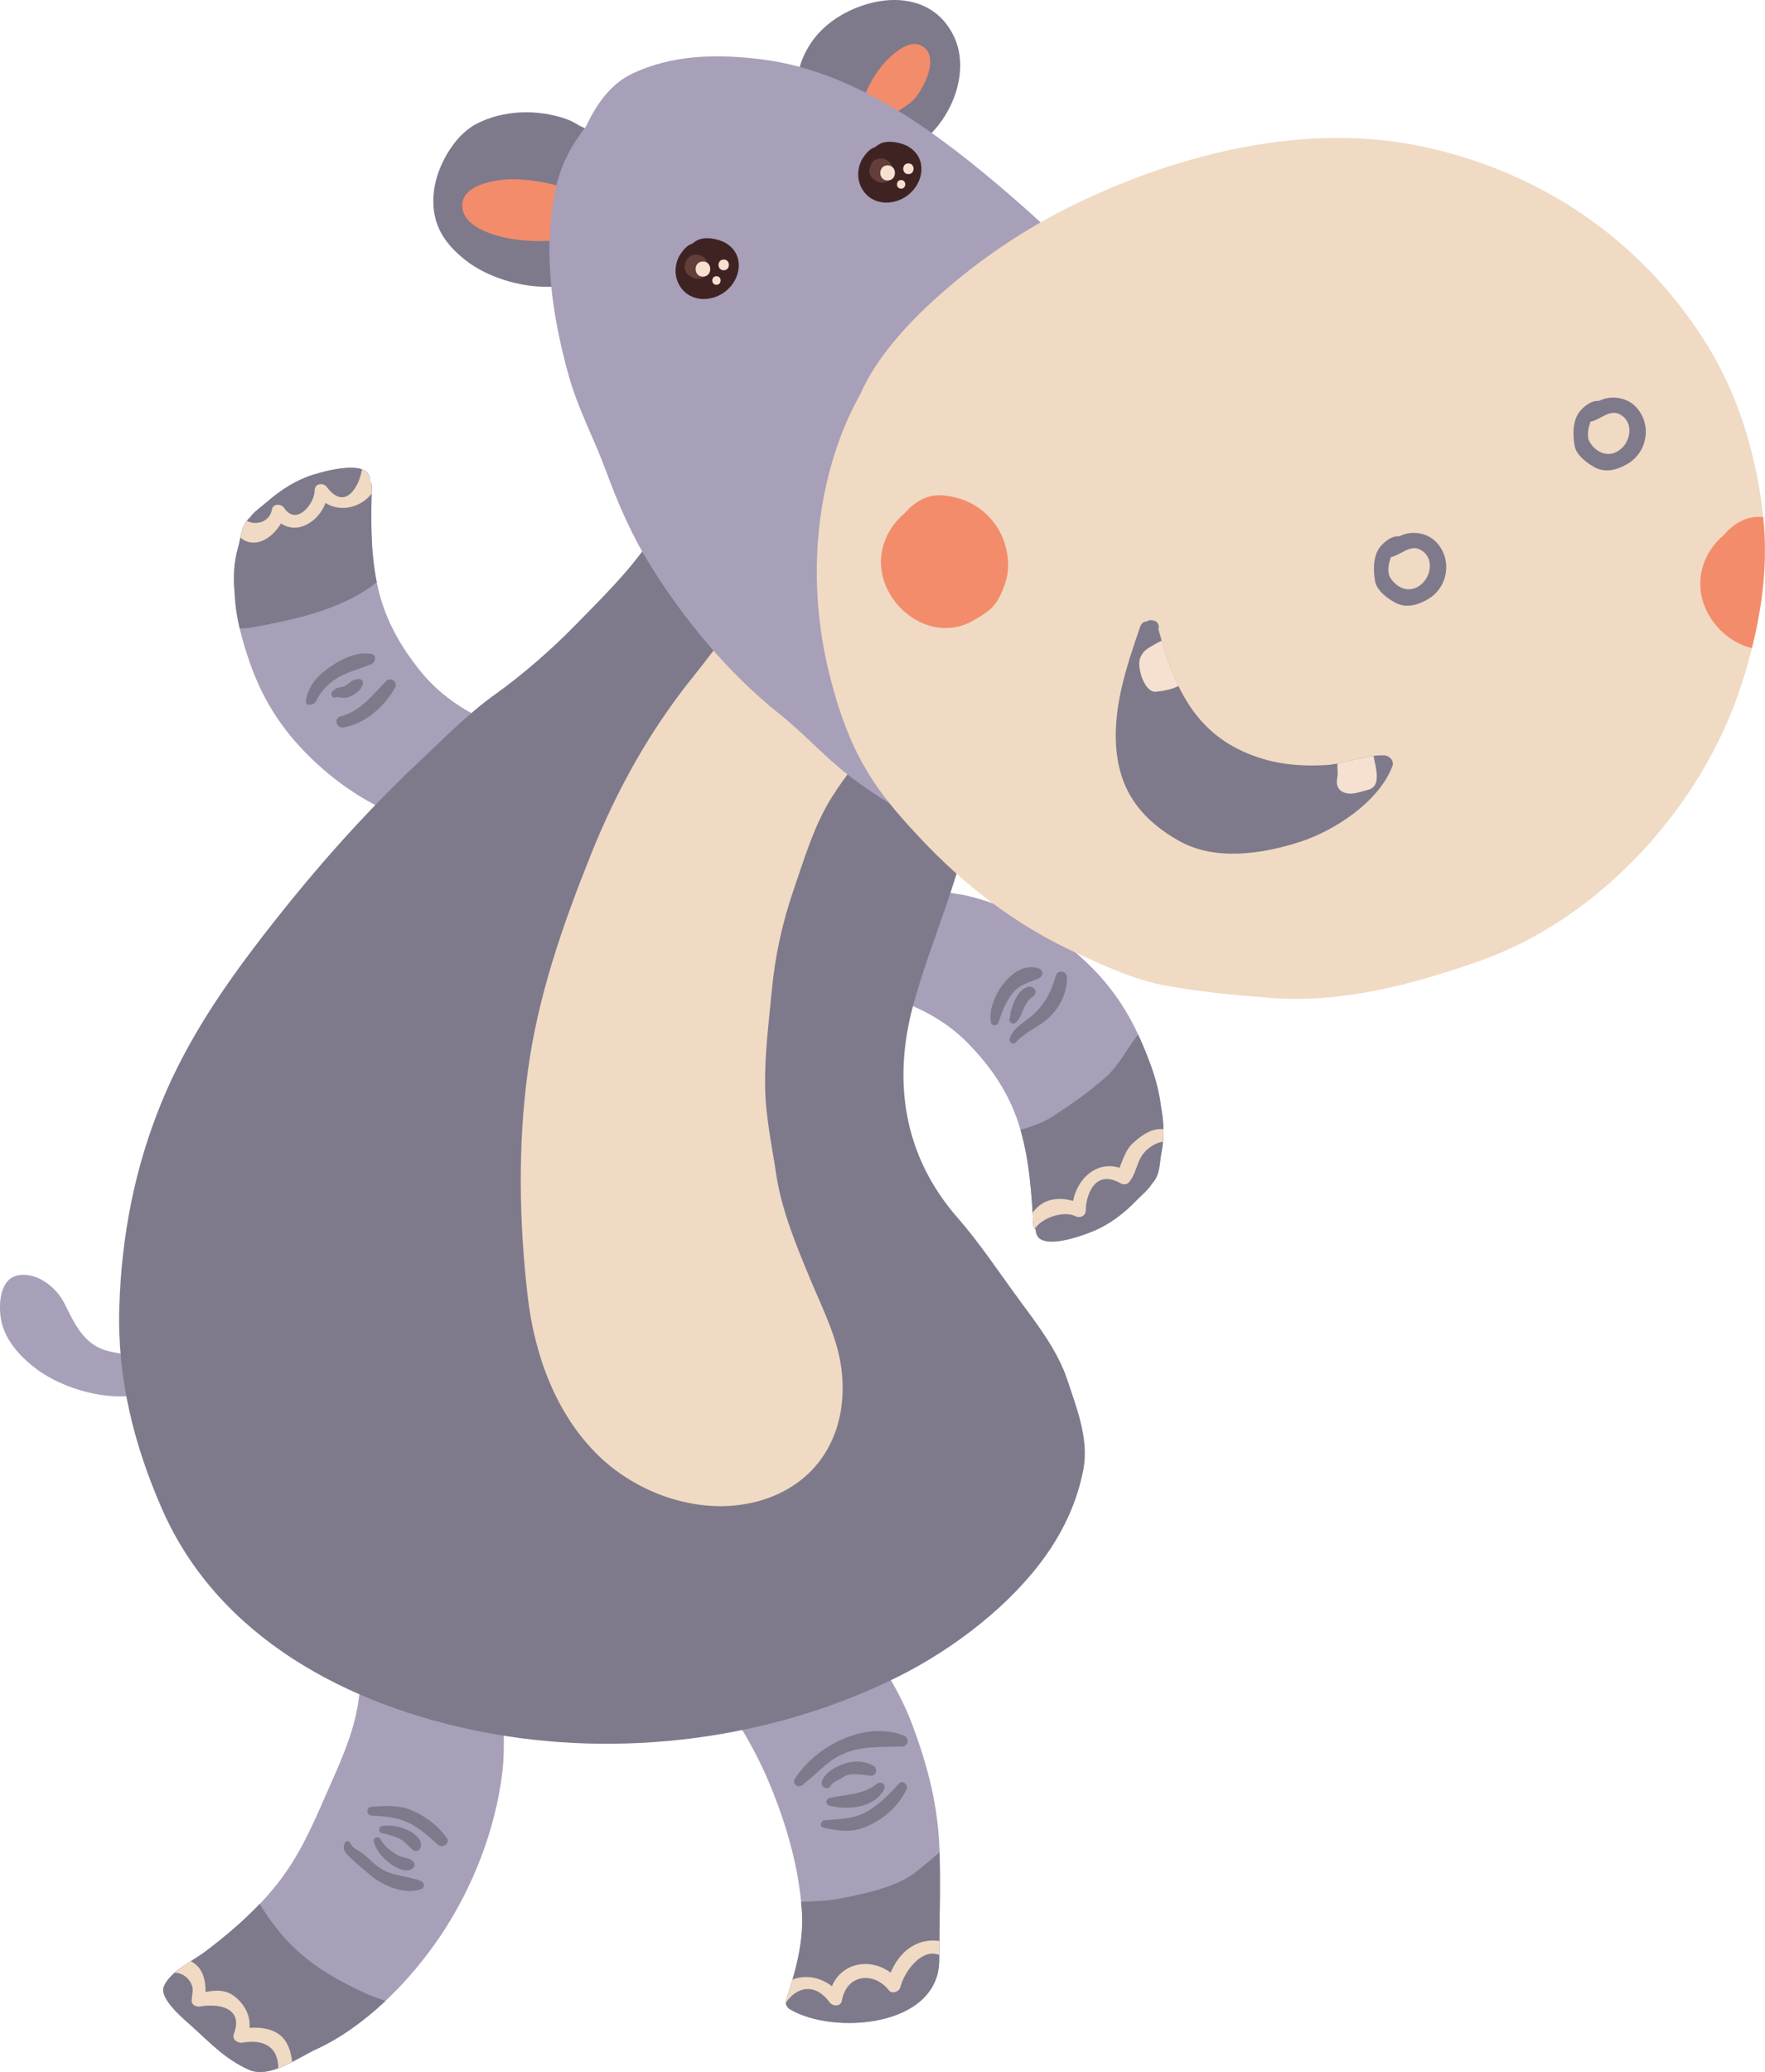 <?xml version="1.0" encoding="UTF-8" standalone="no"?>
<svg
   xmlns:dc="http://purl.org/dc/elements/1.1/"
   xmlns:cc="http://creativecommons.org/ns#"
   xmlns:rdf="http://www.w3.org/1999/02/22-rdf-syntax-ns#"
   xmlns:svg="http://www.w3.org/2000/svg"
   xmlns="http://www.w3.org/2000/svg"
   version="1.1"
   id="svg7620"
   viewBox="0 0 660.098 774.695"
   height="218.636mm"
   width="186.294mm">
  <defs
     id="defs7622" />
  <g
     transform="translate(-55.193,-133.586)"
     id="layer1">
    <g
       transform="matrix(3.639,0,0,-3.639,411.777,146.827)"
       id="g2662">
      <path
         id="path2664"
         style="fill:#7e7a8c;fill-opacity:1;fill-rule:nonzero;stroke:none"
         d="m 0,0 c -2.077,4.18 -6.854,4.379 -10.734,2.505 -4.479,-2.163 -6.202,-6.418 -5.151,-11.098 0.072,-0.323 0.381,-0.436 0.655,-0.385 1.052,-1.309 2.778,-1.87 4.376,-2.321 2.045,-0.576 4.819,-1.305 6.808,-0.148 C -0.491,-9.38 1.954,-3.933 0,0" />
    </g>
    <g
       transform="matrix(3.639,0,0,-3.639,271.904,180.58)"
       id="g2666">
      <path
         id="path2668"
         style="fill:#7e7a8c;fill-opacity:1;fill-rule:nonzero;stroke:none"
         d="m 0,0 c -0.461,0.295 -0.944,0.545 -1.399,0.702 -2.953,1.016 -6.47,0.929 -9.249,-0.547 -2.258,-1.199 -3.996,-4.342 -4.3,-6.811 -0.394,-3.183 0.864,-5.34 3.35,-7.25 4.165,-3.198 13.192,-4.416 15.652,1.662 1.084,2.68 1.953,6.747 -0.042,9.233 C 2.996,-1.745 1.57,-0.678 0,0" />
    </g>
    <g
       transform="matrix(3.639,0,0,-3.639,120.99,635.926)"
       id="g2670">
      <path
         id="path2672"
         style="fill:#a8a0b8;fill-opacity:1;fill-rule:nonzero;stroke:none"
         d="m 0,0 c -1.234,1.234 -2.601,-0.128 -3.548,-1.147 -1.279,-0.13 -3.286,0.314 -3.796,0.486 -2.247,0.757 -3.143,2.848 -4.119,4.796 -0.808,1.614 -2.675,3.095 -4.522,2.915 -2.065,-0.201 -2.236,-2.773 -2.032,-4.322 0.295,-2.24 1.981,-4.082 3.723,-5.373 3.561,-2.637 10.363,-4.151 14,-1.072 C 0.754,-2.831 1.015,-1.015 0,0" />
    </g>
    <g
       transform="matrix(3.639,0,0,-3.639,241.927,751.866)"
       id="g2674">
      <path
         id="path2676"
         style="fill:#a8a0b8;fill-opacity:1;fill-rule:nonzero;stroke:none"
         d="m 0,0 c -0.04,0.987 -0.072,2.354 -0.638,3.194 -0.993,1.478 -2.803,1.433 -4.437,1.639 -2.778,0.351 -5.807,0.474 -8.611,0.471 -0.227,0 -0.397,-0.086 -0.522,-0.209 -0.31,-0.004 -0.619,-0.204 -0.597,-0.576 0.061,-0.995 0.216,-1.963 0.443,-2.933 0.478,-2.05 0.184,-4.294 -0.099,-6.358 -0.504,-3.663 -2.132,-6.891 -3.583,-10.235 -1.314,-3.028 -2.627,-5.892 -4.67,-8.514 -2.117,-2.717 -4.786,-5.041 -7.525,-7.104 -1.331,-1.002 -3.576,-2.001 -4.238,-3.571 -0.537,-1.275 2.241,-3.51 2.956,-4.158 1.859,-1.688 3.39,-3.328 5.777,-4.395 2.137,-0.956 5.049,1.239 6.889,2.082 5.084,2.332 9.673,7.028 12.757,11.591 3.348,4.951 5.729,11.025 6.418,16.968 0.315,2.704 0.034,5.365 0.034,8.059 C 0.354,-2.68 0.057,-1.369 0,0" />
    </g>
    <g
       transform="matrix(3.639,0,0,-3.639,396.312,778.224)"
       id="g2678">
      <path
         id="path2680"
         style="fill:#a8a0b8;fill-opacity:1;fill-rule:nonzero;stroke:none"
         d="m 0,0 c -1.472,3.93 -3.966,7.366 -6.138,10.936 -0.978,1.608 -2.065,3.225 -3.324,4.628 -1.152,1.285 -2.791,2.31 -4.11,3.432 -0.771,0.654 -1.755,0.423 -2.601,0.066 -1.838,-0.776 -3.605,-1.11 -5.316,-2.198 -2.652,-1.686 -6.243,-4.073 -7.371,-7.159 -0.268,-0.731 0.762,-1.264 1.269,-0.739 0.044,0.045 0.089,0.09 0.133,0.135 2.396,-0.739 4.929,-3.063 6.416,-4.767 2.902,-3.323 5.192,-7.354 6.799,-11.453 1.499,-3.825 2.594,-7.782 2.903,-11.885 0.247,-3.269 -0.59,-6.263 -1.61,-9.335 -0.119,-0.36 0.075,-0.767 0.387,-0.954 4.428,-2.65 15.336,-1.885 15.353,5.075 0.01,3.774 0.15,7.512 0.028,11.298 C 2.671,-8.35 1.596,-4.261 0,0" />
    </g>
    <g
       transform="matrix(3.639,0,0,-3.639,269.786,405.545)"
       id="g2682">
      <path
         id="path2684"
         style="fill:#a8a0b8;fill-opacity:1;fill-rule:nonzero;stroke:none"
         d="m 0,0 c -0.049,0.033 -0.104,0.057 -0.169,0.067 -2.275,0.366 -4.537,-0.426 -6.891,0.076 -3.102,0.664 -6.489,2.966 -8.489,5.382 -2.321,2.804 -3.967,5.747 -4.692,9.328 -0.685,3.38 -0.597,6.676 -0.514,10.084 -0.012,-0.002 -0.024,-0.004 -0.037,-0.005 -0.015,0.158 -0.082,0.29 -0.17,0.404 0.125,2.235 -4.259,1.114 -5.807,0.63 -1.796,-0.561 -3.377,-1.584 -4.782,-2.814 -0.551,-0.483 -1.29,-0.968 -1.721,-1.575 -0.026,-0.024 -0.054,-0.043 -0.079,-0.068 -0.875,-0.875 -0.835,-1.947 -1.157,-3.048 -0.42,-1.439 -0.511,-3.042 -0.346,-4.63 0.055,-1.378 0.267,-2.778 0.667,-4.273 1.04,-3.879 2.394,-7.111 4.933,-10.261 4.472,-5.547 12.699,-10.905 20.089,-9.267 0.111,0.025 0.198,0.069 0.27,0.122 2.833,0.28 5.319,2.333 7.013,4.659 0.779,1.069 3.59,3.536 2.307,4.96 C 0.294,-0.083 0.146,-0.023 0,0" />
    </g>
    <g
       transform="matrix(3.639,0,0,-3.639,489.428,547.511)"
       id="g2686">
      <path
         id="path2688"
         style="fill:#a8a0b8;fill-opacity:1;fill-rule:nonzero;stroke:none"
         d="m 0,0 c -0.171,1.368 -0.499,2.745 -1.024,4.201 -1.362,3.778 -2.984,6.885 -5.779,9.81 -4.923,5.151 -13.572,9.798 -20.797,7.543 -0.109,-0.034 -0.192,-0.085 -0.259,-0.144 -2.799,-0.518 -5.104,-2.772 -6.596,-5.233 -0.687,-1.131 -3.28,-3.825 -1.882,-5.137 0.143,-0.134 0.295,-0.181 0.443,-0.192 0.051,-0.029 0.109,-0.048 0.174,-0.052 2.298,-0.173 4.486,0.806 6.872,0.504 3.149,-0.401 6.717,-2.409 8.913,-4.649 2.548,-2.598 4.437,-5.392 5.46,-8.9 0.967,-3.311 1.158,-6.602 1.361,-10.004 0.012,0.002 0.024,0.005 0.037,0.008 0.027,-0.157 0.106,-0.283 0.203,-0.389 0.063,-2.238 4.337,-0.752 5.84,-0.139 1.742,0.71 3.232,1.862 4.528,3.207 0.508,0.527 1.203,1.073 1.583,1.714 0.023,0.026 0.049,0.047 0.072,0.075 0.797,0.945 0.668,2.009 0.896,3.134 C 0.343,-3.174 0.298,-1.569 0,0" />
    </g>
    <g
       transform="matrix(3.639,0,0,-3.639,454.384,649.52)"
       id="g2690">
      <path
         id="path2692"
         style="fill:#7e7a8c;fill-opacity:1;fill-rule:nonzero;stroke:none"
         d="m 0,0 c -0.998,3.006 -3.073,5.686 -4.93,8.208 -2.089,2.836 -4.063,5.837 -6.383,8.491 -5.439,6.228 -6.672,13.834 -4.559,21.701 1.859,6.923 5.163,13.588 6.101,20.71 0.826,6.275 -4.663,12.501 -8.908,16.364 -6.398,5.822 -13.082,11.292 -21.202,14.483 -0.224,0.088 -0.453,0.029 -0.635,-0.104 -0.366,0.318 -1.074,0.159 -1.098,-0.476 -0.011,-0.291 0.156,-0.539 0.108,-0.748 -0.207,-0.898 -0.973,-1.759 -1.477,-2.504 -2.122,-3.136 -5.008,-5.932 -7.645,-8.631 -2.453,-2.512 -5.385,-5.051 -8.237,-7.095 -2.774,-1.986 -5.203,-4.477 -7.685,-6.811 -5.624,-5.29 -10.662,-10.98 -15.415,-17.056 -4.406,-5.634 -8.368,-11.303 -11.104,-17.943 -2.793,-6.779 -4.14,-13.797 -4.369,-21.114 -0.226,-7.284 1.497,-14.161 4.419,-20.8 5.808,-13.186 19.129,-20.113 32.658,-22.796 14.302,-2.837 30,-0.864 43.047,5.674 5.633,2.823 11.512,7.303 15.161,12.493 1.868,2.659 3.186,5.563 3.799,8.761 C 2.238,-6.111 0.954,-2.872 0,0" />
    </g>
    <g
       transform="matrix(3.639,0,0,-3.639,352.142,465.844)"
       id="g2694">
      <path
         id="path2696"
         style="fill:#f0dac3;fill-opacity:1;fill-rule:nonzero;stroke:none"
         d="m 0,0 c 1.122,3.256 2.056,6.468 3.894,9.412 2.776,4.45 7.741,8.943 8.438,14.341 0.303,2.346 -1.069,4.8 -2.378,6.62 -1.673,2.326 -4.613,2.93 -6.734,4.637 -0.315,0.252 -0.753,0.255 -1.032,0.039 -1.635,-0.117 -4.069,-3.225 -5.084,-4.214 -2.779,-2.706 -4.954,-5.939 -7.383,-8.949 -4.534,-5.614 -7.925,-11.725 -10.605,-18.413 -2.903,-7.245 -5.438,-14.514 -6.48,-22.285 -1.023,-7.625 -0.885,-15.392 -0.011,-23.025 0.69,-6.027 2.883,-12.166 7.329,-16.462 4.407,-4.259 11.403,-6.427 17.291,-4.347 5.891,2.08 8.406,7.505 7.614,13.425 -0.425,3.178 -2.003,6.236 -3.218,9.171 -1.429,3.451 -2.918,7.012 -3.474,10.729 -0.468,3.121 -1.11,5.998 -1.138,9.177 -0.028,3.235 0.381,6.417 0.683,9.63 C -1.947,-6.878 -1.187,-3.444 0,0" />
    </g>
    <g
       transform="matrix(3.639,0,0,-3.639,399.827,150.673)"
       id="g2698">
      <path
         id="path2700"
         style="fill:#f38c6b;fill-opacity:1;fill-rule:nonzero;stroke:none"
         d="m 0,0 c -1.453,0.798 -3.492,-1.309 -4.232,-2.27 -1.522,-1.975 -2.105,-4.087 -2.815,-6.403 -0.083,-0.27 0.199,-0.584 0.481,-0.481 0.082,0.03 0.15,0.08 0.222,0.124 0.279,-0.176 0.644,-0.208 0.886,0.084 0.562,0.677 1.616,1.196 2.324,1.731 0.862,0.651 2.015,1.171 2.665,2.062 C 0.401,-3.962 1.849,-1.016 0,0" />
    </g>
    <g
       transform="matrix(3.639,0,0,-3.639,280.894,215.351)"
       id="g2702">
      <path
         id="path2704"
         style="fill:#f38c6b;fill-opacity:1;fill-rule:nonzero;stroke:none"
         d="m 0,0 c 0.054,0.246 -0.012,0.519 -0.267,0.668 -1.346,0.789 -2.543,2.192 -4.071,2.623 -1.574,0.444 -3.126,0.715 -4.76,0.76 -1.62,0.045 -5.418,-0.44 -5.418,-2.686 0,-2.156 3.077,-3.058 4.691,-3.373 3.205,-0.625 6.813,-0.145 9.964,0.555 C 0.924,-1.278 0.78,0.029 0,0" />
    </g>
    <g
       transform="matrix(3.639,0,0,-3.639,570.196,375.905)"
       id="g2706">
      <path
         id="path2708"
         style="fill:#a8a0b8;fill-opacity:1;fill-rule:nonzero;stroke:none"
         d="m 0,0 c -0.619,10.034 -7.807,18.478 -14.74,25.122 -3.719,3.563 -7.715,6.839 -11.364,10.478 -3.745,3.734 -7.621,7.493 -11.625,10.946 -7.21,6.216 -15.713,12.672 -25.375,13.924 -4.533,0.588 -9.26,0.557 -13.482,-1.468 -2.167,-1.039 -3.642,-3.106 -4.707,-5.393 -1.498,-1.94 -2.59,-3.918 -3.132,-6.463 -1.35,-6.34 -0.372,-12.953 1.343,-19.133 0.957,-3.448 2.626,-6.5 3.851,-9.839 1.223,-3.339 2.644,-6.599 4.522,-9.626 3.52,-5.672 8.063,-11.156 13.301,-15.319 2.499,-1.987 4.637,-4.412 7.188,-6.368 3.132,-2.399 6.597,-4.338 10.088,-6.157 6.063,-3.161 13.254,-4.482 20.028,-4.849 6.924,-0.374 12.687,2.384 17.812,6.775 C -1.319,-13.109 0.388,-6.286 0,0" />
    </g>
    <g
       transform="matrix(3.639,0,0,-3.639,714.458,325.179)"
       id="g2710">
      <path
         id="path2712"
         style="fill:#f0dac3;fill-opacity:1;fill-rule:nonzero;stroke:none"
         d="m 0,0 c -0.737,6.138 -2.555,12.176 -5.857,17.439 -6.596,10.511 -16.82,17.469 -28.863,20.103 -11.972,2.619 -24.94,-0.565 -35.742,-5.767 -5.406,-2.605 -10.305,-5.937 -14.753,-9.978 -2.7,-2.454 -5.94,-5.97 -7.529,-9.632 -1.61,-2.902 -2.697,-5.844 -3.454,-9.093 -1.491,-6.401 -1.325,-13.409 0.293,-19.782 0.756,-2.977 1.652,-5.789 3.08,-8.505 1.657,-3.153 3.65,-5.495 6.078,-8.089 4.747,-5.071 9.987,-9.113 16.304,-12.006 3.042,-1.393 5.892,-2.726 9.189,-3.325 3.608,-0.656 7.056,-0.964 10.705,-1.243 7.361,-0.561 14.55,1.376 21.423,3.788 12.473,4.376 22.942,15.962 26.942,28.418 C -0.337,-11.924 0.723,-6.018 0,0" />
    </g>
    <g
       transform="matrix(3.639,0,0,-3.639,662.107,300.763)"
       id="g2714">
      <path
         id="path2716"
         style="fill:#7e7a8c;fill-opacity:1;fill-rule:nonzero;stroke:none"
         d="m 0,0 c -1.111,-1.169 -2.569,-0.784 -3.377,0.474 -0.365,0.568 -0.185,1.512 0.077,2.169 0.039,0 0.076,-0.012 0.114,-10e-4 0.976,0.265 1.9,1.301 2.945,0.695 C 1.026,2.603 0.868,0.913 0,0 M 1.429,4.048 C 0.469,5.142 -1.223,5.382 -2.449,4.745 -3.145,4.815 -3.798,4.344 -4.3,3.809 -5.184,2.865 -5.157,1.27 -4.944,0.102 c 0.173,-0.947 1.312,-1.784 2.092,-2.193 1.112,-0.583 2.298,-0.234 3.321,0.362 2.059,1.199 2.54,3.979 0.96,5.777" />
    </g>
    <g
       transform="matrix(3.639,0,0,-3.639,587.473,351.363)"
       id="g2718">
      <path
         id="path2720"
         style="fill:#7e7a8c;fill-opacity:1;fill-rule:nonzero;stroke:none"
         d="m 0,0 c -1.111,-1.169 -2.569,-0.784 -3.377,0.474 -0.365,0.568 -0.185,1.512 0.077,2.169 0.039,0 0.076,-0.012 0.114,-10e-4 0.976,0.265 1.9,1.301 2.945,0.695 C 1.026,2.603 0.868,0.913 0,0 M 1.429,4.048 C 0.469,5.142 -1.223,5.382 -2.449,4.745 -3.145,4.815 -3.798,4.344 -4.3,3.809 -5.184,2.865 -5.157,1.27 -4.944,0.102 c 0.173,-0.947 1.312,-1.784 2.092,-2.193 1.112,-0.583 2.298,-0.234 3.321,0.362 2.059,1.199 2.54,3.979 0.96,5.777" />
    </g>
    <g
       transform="matrix(3.639,0,0,-3.639,572.897,416.005)"
       id="g2722">
      <path
         id="path2724"
         style="fill:#7e7a8c;fill-opacity:1;fill-rule:nonzero;stroke:none"
         d="m 0,0 c -1.959,0.086 -4.054,-0.893 -6.049,-1 -3.045,-0.164 -5.761,0.156 -8.546,1.439 -5.318,2.45 -7.192,7.314 -8.619,12.542 0.135,0.364 -0.064,0.83 -0.599,0.893 -0.058,0.006 -0.116,0.013 -0.174,0.02 -0.141,0.016 -0.268,-0.042 -0.38,-0.125 -0.296,-0.013 -0.587,-0.172 -0.71,-0.529 -1.421,-4.125 -2.921,-8.551 -2.423,-12.958 0.481,-4.256 2.754,-6.997 6.373,-9.05 3.74,-2.121 8.572,-1.373 12.458,-0.123 3.572,1.149 8.135,4.138 9.508,7.789 C 1.048,-0.547 0.521,-0.023 0,0" />
    </g>
    <g
       transform="matrix(3.639,0,0,-3.639,196.097,351.295)"
       id="g2726">
      <path
         id="path2728"
         style="fill:#7e7a8c;fill-opacity:1;fill-rule:nonzero;stroke:none"
         d="m 0,0 c -0.672,3.361 -0.587,6.639 -0.504,10.028 -0.012,-0.002 -0.024,-0.004 -0.037,-0.005 -0.015,0.159 -0.082,0.29 -0.17,0.404 0.125,2.236 -4.259,1.115 -5.807,0.631 C -8.314,10.497 -9.896,9.474 -11.3,8.243 -11.851,7.761 -12.59,7.275 -13.021,6.668 -13.047,6.644 -13.075,6.625 -13.1,6.6 c -0.875,-0.875 -0.835,-1.946 -1.157,-3.048 -0.42,-1.439 -0.511,-3.041 -0.346,-4.63 0.048,-1.19 0.221,-2.401 0.523,-3.672 0.471,0.011 0.971,0.052 1.533,0.158 3.91,0.734 8.126,1.624 11.515,3.844 C -0.664,-0.506 -0.327,-0.255 0,0" />
    </g>
    <g
       transform="matrix(3.639,0,0,-3.639,489.428,547.511)"
       id="g2730">
      <path
         id="path2732"
         style="fill:#7e7a8c;fill-opacity:1;fill-rule:nonzero;stroke:none"
         d="m 0,0 c -0.171,1.368 -0.499,2.745 -1.024,4.201 -0.413,1.144 -0.855,2.22 -1.34,3.255 -1.139,-1.443 -1.92,-3.139 -3.365,-4.417 -1.658,-1.467 -3.556,-2.796 -5.415,-4.002 -1,-0.649 -2.167,-1.037 -3.309,-1.368 0.946,-3.283 1.137,-6.548 1.339,-9.922 0.012,0.002 0.024,0.005 0.037,0.008 0.027,-0.157 0.106,-0.283 0.203,-0.389 0.063,-2.238 4.337,-0.752 5.84,-0.139 1.742,0.71 3.232,1.862 4.528,3.207 0.508,0.527 1.203,1.073 1.583,1.714 0.023,0.026 0.049,0.047 0.072,0.075 0.797,0.945 0.668,2.009 0.896,3.134 C 0.343,-3.174 0.298,-1.569 0,0" />
    </g>
    <g
       transform="matrix(3.639,0,0,-3.639,406.582,826.102)"
       id="g2734">
      <path
         id="path2736"
         style="fill:#7e7a8c;fill-opacity:1;fill-rule:nonzero;stroke:none"
         d="m 0,0 c -0.854,-0.714 -1.675,-1.462 -2.588,-2.146 -1.963,-1.471 -5.35,-2.184 -7.721,-2.626 -1.285,-0.24 -2.606,-0.296 -3.929,-0.302 0.025,-0.257 0.056,-0.513 0.076,-0.772 0.247,-3.27 -0.59,-6.263 -1.61,-9.336 -0.12,-0.36 0.075,-0.767 0.387,-0.953 4.428,-2.65 15.336,-1.885 15.353,5.074 C -0.022,-7.366 0.108,-3.705 0,0" />
    </g>
    <g
       transform="matrix(3.639,0,0,-3.639,199.363,881.695)"
       id="g2738">
      <path
         id="path2740"
         style="fill:#7e7a8c;fill-opacity:1;fill-rule:nonzero;stroke:none"
         d="m 0,0 c -0.698,0.238 -1.348,0.457 -1.8,0.663 -2.543,1.162 -4.97,2.467 -7.078,4.328 -1.605,1.417 -2.921,3.128 -4.054,4.972 -1.716,-1.801 -3.641,-3.426 -5.61,-4.909 -1.331,-1.002 -3.576,-2.001 -4.237,-3.571 -0.537,-1.275 2.24,-3.509 2.955,-4.158 1.859,-1.688 3.39,-3.327 5.777,-4.395 2.137,-0.955 5.049,1.239 6.889,2.083 C -4.604,-3.816 -2.176,-2.048 0,0" />
    </g>
    <g
       transform="matrix(3.639,0,0,-3.639,326.511,242.544)"
       id="g2742">
      <path
         id="path2744"
         style="fill:#3f2322;fill-opacity:1;fill-rule:nonzero;stroke:none"
         d="M 0,0 C 1.608,1.254 1.994,3.711 0.123,4.913 -0.642,5.404 -2.083,5.689 -2.918,5.246 -3.074,5.163 -3.246,5.042 -3.418,4.905 -3.928,4.763 -4.366,4.237 -4.647,3.799 -5.193,2.954 -5.289,1.789 -4.862,0.877 -3.948,-1.073 -1.57,-1.224 0,0" />
    </g>
    <g
       transform="matrix(3.639,0,0,-3.639,395.267,188.614)"
       id="g2746">
      <path
         id="path2748"
         style="fill:#3f2322;fill-opacity:1;fill-rule:nonzero;stroke:none"
         d="m 0,0 c -0.765,0.491 -2.206,0.776 -3.041,0.333 -0.156,-0.083 -0.328,-0.204 -0.5,-0.341 -0.51,-0.142 -0.948,-0.668 -1.23,-1.106 -0.545,-0.845 -0.641,-2.011 -0.214,-2.922 0.914,-1.95 3.292,-2.101 4.862,-0.877 C 1.485,-3.659 1.871,-1.202 0,0" />
    </g>
    <g
       transform="matrix(3.639,0,0,-3.639,389.234,196.782)"
       id="g2750">
      <path
         id="path2752"
         style="fill:#643e39;fill-opacity:1;fill-rule:nonzero;stroke:none"
         d="M 0,0 C -0.012,0.042 -0.039,0.076 -0.059,0.114 -0.149,0.468 -0.363,0.794 -0.743,0.967 -1.097,1.128 -1.475,1.125 -1.78,0.972 -1.796,0.965 -1.812,0.963 -1.826,0.956 -1.866,0.937 -1.895,0.902 -1.931,0.877 -1.972,0.846 -2.017,0.825 -2.053,0.786 -2.294,0.547 -2.413,0.184 -2.449,-0.149 c -0.055,-0.507 0.381,-0.943 0.84,-1.139 0.021,-0.01 0.042,-0.017 0.064,-0.025 0.098,-0.037 0.195,-0.067 0.288,-0.079 0.003,0 0.005,10e-4 0.008,0 0.14,-0.016 0.277,-0.007 0.411,0.023 0.067,0.015 0.125,0.041 0.185,0.066 0.07,0.029 0.135,0.062 0.198,0.102 0.024,0.017 0.049,0.033 0.071,0.053 C -0.062,-0.902 0.133,-0.5 0,0" />
    </g>
    <g
       transform="matrix(3.639,0,0,-3.639,387.155,195.41)"
       id="g2754">
      <path
         id="path2756"
         style="fill:#f6e1d0;fill-opacity:1;fill-rule:nonzero;stroke:none"
         d="M 0,0 C -1.003,0 -1.003,-1.555 0,-1.555 1.002,-1.555 1.002,0 0,0" />
    </g>
    <g
       transform="matrix(3.639,0,0,-3.639,394.926,194.678)"
       id="g2758">
      <path
         id="path2760"
         style="fill:#f6e1d0;fill-opacity:1;fill-rule:nonzero;stroke:none"
         d="M 0,0 C -0.711,0 -0.711,-1.102 0,-1.102 0.71,-1.102 0.71,0 0,0" />
    </g>
    <g
       transform="matrix(3.639,0,0,-3.639,392.204,200.907)"
       id="g2762">
      <path
         id="path2764"
         style="fill:#f6e1d0;fill-opacity:1;fill-rule:nonzero;stroke:none"
         d="M 0,0 C -0.569,0 -0.569,-0.883 0,-0.883 0.569,-0.883 0.569,0 0,0" />
    </g>
    <g
       transform="matrix(3.639,0,0,-3.639,320.164,232.729)"
       id="g2766">
      <path
         id="path2768"
         style="fill:#643e39;fill-opacity:1;fill-rule:nonzero;stroke:none"
         d="M 0,0 C -0.011,0.042 -0.039,0.076 -0.059,0.114 -0.148,0.468 -0.363,0.794 -0.742,0.967 -1.097,1.128 -1.475,1.125 -1.78,0.972 -1.795,0.965 -1.811,0.963 -1.825,0.956 -1.866,0.937 -1.895,0.902 -1.931,0.877 -1.971,0.846 -2.017,0.825 -2.052,0.786 -2.293,0.547 -2.412,0.184 -2.448,-0.149 c -0.055,-0.507 0.381,-0.943 0.839,-1.139 0.021,-0.01 0.043,-0.017 0.064,-0.025 0.098,-0.037 0.195,-0.067 0.289,-0.079 0.003,0 0.005,10e-4 0.008,0 0.139,-0.016 0.277,-0.007 0.41,0.023 0.067,0.015 0.125,0.041 0.185,0.066 0.07,0.029 0.135,0.062 0.199,0.102 0.023,0.017 0.048,0.033 0.07,0.053 C -0.062,-0.902 0.133,-0.5 0,0" />
    </g>
    <g
       transform="matrix(3.639,0,0,-3.639,318.085,231.358)"
       id="g2770">
      <path
         id="path2772"
         style="fill:#f6e1d0;fill-opacity:1;fill-rule:nonzero;stroke:none"
         d="M 0,0 C -1.002,0 -1.002,-1.555 0,-1.555 1.003,-1.555 1.003,0 0,0" />
    </g>
    <g
       transform="matrix(3.639,0,0,-3.639,325.857,230.625)"
       id="g2774">
      <path
         id="path2776"
         style="fill:#f6e1d0;fill-opacity:1;fill-rule:nonzero;stroke:none"
         d="M 0,0 C -0.71,0 -0.71,-1.102 0,-1.102 0.711,-1.102 0.711,0 0,0" />
    </g>
    <g
       transform="matrix(3.639,0,0,-3.639,323.139,236.855)"
       id="g2778">
      <path
         id="path2780"
         style="fill:#f6e1d0;fill-opacity:1;fill-rule:nonzero;stroke:none"
         d="M 0,0 C -0.569,0 -0.569,-0.883 0,-0.883 0.569,-0.883 0.569,0 0,0" />
    </g>
    <g
       transform="matrix(3.639,0,0,-3.639,427.779,330.184)"
       id="g2782">
      <path
         id="path2784"
         style="fill:#f38c6b;fill-opacity:1;fill-rule:nonzero;stroke:none"
         d="m 0,0 c -1.297,1.902 -3.239,2.928 -5.503,3.129 -1.582,0.14 -2.935,-0.688 -3.917,-1.85 -1.55,-1.285 -2.549,-3.266 -2.417,-5.382 0.264,-4.262 5.035,-7.879 9.149,-5.8 0.389,0.197 1.505,0.803 2.125,1.38 0.726,0.677 1.126,1.623 1.454,2.534 C 1.584,-4.057 1.131,-1.658 0,0" />
    </g>
    <g
       transform="matrix(3.639,0,0,-3.639,699.917,333.615)"
       id="g2786">
      <path
         id="path2788"
         style="fill:#f38c6b;fill-opacity:1;fill-rule:nonzero;stroke:none"
         d="m 0,0 c -1.55,-1.285 -2.549,-3.266 -2.417,-5.382 0.182,-2.943 2.513,-5.576 5.292,-6.241 1.108,4.407 1.637,8.899 1.162,13.456 C 3.996,1.837 3.958,1.846 3.917,1.85 2.335,1.99 0.982,1.162 0,0" />
    </g>
    <g
       transform="matrix(3.639,0,0,-3.639,194.129,314.824)"
       id="g2790">
      <path
         id="path2792"
         style="fill:#f0dac3;fill-opacity:1;fill-rule:nonzero;stroke:none"
         d="m 0,0 c -0.015,0.159 -0.082,0.291 -0.17,0.404 0.035,0.628 -0.293,0.985 -0.807,1.172 -0.301,-1.844 -1.762,-4.278 -3.606,-1.821 -0.382,0.508 -1.259,0.386 -1.26,-0.341 -0.002,-1.372 -1.874,-3.695 -3.136,-1.796 -0.295,0.445 -1.148,0.469 -1.254,-0.164 -0.217,-1.288 -1.633,-1.671 -2.573,-1.165 -0.396,-0.525 -0.543,-1.107 -0.67,-1.718 0.08,-0.063 0.159,-0.129 0.234,-0.178 1.452,-0.962 3.161,0.257 3.937,1.638 1.684,-1.169 3.87,0.15 4.576,2.099 1.627,-1.024 3.682,-0.413 4.745,0.953 0.006,0.307 0.013,0.613 0.021,0.922 C 0.025,0.003 0.013,0.001 0,0" />
    </g>
    <g
       transform="matrix(3.639,0,0,-3.639,457.447,588.323)"
       id="g2794">
      <path
         id="path2796"
         style="fill:#f0dac3;fill-opacity:1;fill-rule:nonzero;stroke:none"
         d="M 0,0 C 0.467,-0.235 1.053,0.049 1.054,0.605 1.058,2.135 1.971,4.91 4.629,3.382 4.887,3.235 5.296,3.247 5.496,3.495 6.524,4.764 6.146,6.12 7.845,7.217 8.279,7.498 8.658,7.624 8.987,7.645 9.026,8.072 9.039,8.506 9.029,8.944 8.911,8.947 8.804,8.966 8.679,8.96 7.56,8.907 6.656,8.202 5.868,7.486 5.446,7.103 5.114,6.481 4.908,5.953 4.861,5.832 4.662,5.365 4.517,4.977 2.167,5.718 0.19,3.879 -0.251,1.576 -1.471,1.927 -2.846,1.877 -3.839,0.995 -4.015,0.839 -4.214,0.623 -4.412,0.381 c 0.029,-0.471 0.058,-0.943 0.087,-1.419 0.013,0.003 0.024,0.006 0.037,0.009 0.017,-0.097 0.057,-0.179 0.105,-0.254 C -3.428,-0.12 -1.203,0.604 0,0" />
    </g>
    <g
       transform="matrix(3.639,0,0,-3.639,162.701,898.013)"
       id="g2798">
      <path
         id="path2800"
         style="fill:#f0dac3;fill-opacity:1;fill-rule:nonzero;stroke:none"
         d="M 0,0 C -0.743,1.527 -2.388,1.807 -3.899,1.716 -3.8,2.958 -4.364,4.09 -5.415,4.929 -6.349,5.674 -7.382,5.59 -8.422,5.402 c 0.029,1.342 -0.333,2.556 -1.513,3.161 -0.572,-0.365 -1.149,-0.752 -1.648,-1.184 1.086,0.013 2.014,-1.113 1.822,-2.051 -0.022,-0.254 -0.052,-0.507 -0.086,-0.76 -0.06,-0.479 0.479,-0.728 0.866,-0.659 1.839,0.326 4.52,-0.083 3.467,-2.821 -0.219,-0.569 0.408,-0.975 0.892,-0.892 1.834,0.312 3.484,-0.168 3.662,-2.256 0.012,-0.134 0.008,-0.253 0.007,-0.375 0.482,0.18 0.964,0.404 1.432,0.643 C 0.434,-1.191 0.286,-0.588 0,0" />
    </g>
    <g
       transform="matrix(3.639,0,0,-3.639,365.436,882.203)"
       id="g2802">
      <path
         id="path2804"
         style="fill:#f0dac3;fill-opacity:1;fill-rule:nonzero;stroke:none"
         d="M 0,0 C 0.314,-0.43 1.149,-0.489 1.268,0.166 1.761,2.908 4.537,3.186 6.09,1.239 6.43,0.812 7.16,1.073 7.281,1.554 7.7,3.22 9.53,5.614 11.28,4.854 11.282,5.332 11.287,5.81 11.292,6.287 11.26,6.292 11.229,6.302 11.195,6.306 8.825,6.6 7.121,5.054 6.276,3.039 4.247,4.575 1.286,4.129 0.247,1.647 -1.025,2.637 -2.553,2.82 -3.808,2.333 -4.011,1.635 -4.232,0.937 -4.465,0.236 -4.497,0.141 -4.504,0.042 -4.495,-0.055 -3.425,1.55 -1.514,2.072 0,0" />
    </g>
    <g
       transform="matrix(3.639,0,0,-3.639,570.04,422.596)"
       id="g2806">
      <path
         id="path2808"
         style="fill:#f6e1d0;fill-opacity:1;fill-rule:nonzero;stroke:none"
         d="M 0,0 C -0.037,0.449 -0.135,0.894 -0.236,1.332 -0.27,1.471 -0.282,1.614 -0.298,1.756 -1.526,1.61 -2.789,1.209 -4.033,0.975 c 0.018,-0.303 0.002,-0.612 0.027,-0.914 0.034,-0.406 -0.136,-0.809 -0.065,-1.202 0.124,-0.7 0.757,-0.996 1.414,-0.978 0.601,0.017 1.21,0.241 1.785,0.393 C -0.021,-1.5 0.062,-0.757 0,0" />
    </g>
    <g
       transform="matrix(3.639,0,0,-3.639,489.663,373.134)"
       id="g2810">
      <path
         id="path2812"
         style="fill:#f6e1d0;fill-opacity:1;fill-rule:nonzero;stroke:none"
         d="m 0,0 c -0.272,-0.132 -0.538,-0.275 -0.789,-0.415 -0.683,-0.379 -1.218,-0.695 -1.461,-1.47 -0.277,-0.884 0.464,-3.494 1.685,-3.36 0.704,0.078 1.59,0.227 2.294,0.59 C 1.023,-3.197 0.478,-1.625 0,0" />
    </g>
    <g
       transform="matrix(3.639,0,0,-3.639,212.603,836.864)"
       id="g2814">
      <path
         id="path2816"
         style="fill:#7e7a8c;fill-opacity:1;fill-rule:nonzero;stroke:none"
         d="M 0,0 C -1.429,0.563 -2.86,0.455 -4.217,1.346 -4.799,1.728 -5.305,2.269 -5.831,2.723 -6.229,3.066 -7.042,3.334 -7.211,3.846 -7.29,4.084 -7.689,4.207 -7.811,3.924 -7.968,3.554 -7.997,3.257 -7.72,2.912 -7.055,2.088 -6.092,1.398 -5.298,0.69 -4.006,-0.461 -1.722,-1.441 0,-0.844 0.429,-0.695 0.401,-0.158 0,0" />
    </g>
    <g
       transform="matrix(3.639,0,0,-3.639,210.048,830.018)"
       id="g2818">
      <path
         id="path2820"
         style="fill:#7e7a8c;fill-opacity:1;fill-rule:nonzero;stroke:none"
         d="m 0,0 c -0.335,0.534 -1.15,0.478 -1.687,0.773 -0.692,0.381 -1.4,0.966 -1.781,1.669 -0.2,0.371 -0.781,0.116 -0.671,-0.283 0.264,-0.943 0.93,-1.71 1.709,-2.278 C -1.803,-0.576 -0.581,-1.224 0,-0.426 0.084,-0.31 0.073,-0.117 0,0" />
    </g>
    <g
       transform="matrix(3.639,0,0,-3.639,207.035,817.537)"
       id="g2822">
      <path
         id="path2824"
         style="fill:#7e7a8c;fill-opacity:1;fill-rule:nonzero;stroke:none"
         d="m 0,0 c -0.795,0.334 -1.632,0.464 -2.487,0.332 -0.37,-0.057 -0.356,-0.661 0,-0.73 0.589,-0.115 1.176,-0.283 1.725,-0.525 0.641,-0.282 0.933,-0.757 1.44,-1.177 0.36,-0.297 0.803,-0.089 0.86,0.357 C 1.646,-0.893 0.667,-0.28 0,0" />
    </g>
    <g
       transform="matrix(3.639,0,0,-3.639,222.294,820.744)"
       id="g2826">
      <path
         id="path2828"
         style="fill:#7e7a8c;fill-opacity:1;fill-rule:nonzero;stroke:none"
         d="M 0,0 C -0.881,1.215 -1.988,2.069 -3.341,2.716 -4.78,3.405 -6.176,3.301 -7.72,3.202 -8.304,3.164 -8.304,2.333 -7.72,2.295 -6.41,2.211 -5.215,2.13 -4,1.588 -2.828,1.064 -1.861,0.137 -0.908,-0.701 -0.442,-1.11 0.406,-0.561 0,0" />
    </g>
    <g
       transform="matrix(3.639,0,0,-3.639,393.192,782.454)"
       id="g2830">
      <path
         id="path2832"
         style="fill:#7e7a8c;fill-opacity:1;fill-rule:nonzero;stroke:none"
         d="m 0,0 c -4.006,1.535 -9.073,-1.066 -11.209,-4.491 -0.222,-0.357 0.144,-0.826 0.543,-0.706 l 0.176,0.052 c 0.127,0.039 0.2,0.125 0.248,0.225 1.249,0.878 2.184,2.091 3.592,2.825 2.091,1.09 4.249,0.877 6.497,0.967 C 0.521,-1.101 0.594,-0.228 0,0" />
    </g>
    <g
       transform="matrix(3.639,0,0,-3.639,381.892,793.801)"
       id="g2834">
      <path
         id="path2836"
         style="fill:#7e7a8c;fill-opacity:1;fill-rule:nonzero;stroke:none"
         d="m 0,0 c -1.259,0.696 -2.579,0.5 -3.825,-0.123 -0.593,-0.296 -1.492,-0.962 -1.501,-1.683 -0.005,-0.471 0.685,-0.686 0.91,-0.246 0.204,0.399 0.927,0.612 1.276,0.883 0.721,0.558 2.048,0.217 2.863,0.143 C 0.279,-1.077 0.459,-0.253 0,0" />
    </g>
    <g
       transform="matrix(3.639,0,0,-3.639,383.115,800.529)"
       id="g2838">
      <path
         id="path2840"
         style="fill:#7e7a8c;fill-opacity:1;fill-rule:nonzero;stroke:none"
         d="m 0,0 c -1.476,-1.19 -3.177,-1.042 -4.898,-1.477 -0.377,-0.095 -0.378,-0.666 0,-0.76 1.943,-0.488 4.626,-0.269 5.646,1.659 C 1.014,-0.076 0.411,0.333 0,0" />
    </g>
    <g
       transform="matrix(3.639,0,0,-3.639,391.348,800.469)"
       id="g2842">
      <path
         id="path2844"
         style="fill:#7e7a8c;fill-opacity:1;fill-rule:nonzero;stroke:none"
         d="m 0,0 c -0.844,-0.972 -1.827,-1.918 -2.896,-2.637 -1.535,-1.033 -2.983,-0.967 -4.731,-1.122 -0.415,-0.037 -0.569,-0.681 -0.104,-0.775 1.752,-0.352 3.04,-0.551 4.732,0.274 1.709,0.835 2.931,1.958 3.784,3.654 C 1.029,-0.123 0.391,0.45 0,0" />
    </g>
    <g
       transform="matrix(3.639,0,0,-3.639,443.631,495.646)"
       id="g2846">
      <path
         id="path2848"
         style="fill:#7e7a8c;fill-opacity:1;fill-rule:nonzero;stroke:none"
         d="m 0,0 c -2.684,0.889 -5.378,-3.292 -4.894,-5.565 0.087,-0.409 0.642,-0.344 0.761,0 0.377,1.086 0.734,2.116 1.47,3.021 0.765,0.939 1.628,1.069 2.663,1.504 0.479,0.202 0.543,0.86 0,1.04" />
    </g>
    <g
       transform="matrix(3.639,0,0,-3.639,442.092,505.507)"
       id="g2850">
      <path
         id="path2852"
         style="fill:#7e7a8c;fill-opacity:1;fill-rule:nonzero;stroke:none"
         d="m 0,0 c 0.134,0.166 0.179,0.42 0,0.58 -0.034,0.025 -0.063,0.055 -0.088,0.09 -0.128,0.157 -0.385,0.203 -0.57,0.151 -0.626,-0.176 -1.01,-0.711 -1.297,-1.262 -0.139,-0.267 -0.242,-0.553 -0.336,-0.837 -0.042,-0.127 -0.08,-0.25 -0.127,-0.376 -0.082,-0.221 -0.03,-0.49 -0.123,-0.701 -0.186,-0.418 0.275,-0.808 0.638,-0.492 0.476,0.415 0.622,1.136 0.916,1.682 0.147,0.274 0.314,0.52 0.529,0.745 0.071,0.075 0.161,0.122 0.252,0.17 C -0.121,-0.205 0.189,0.233 0,0" />
    </g>
    <g
       transform="matrix(3.639,0,0,-3.639,450.056,498.357)"
       id="g2854">
      <path
         id="path2856"
         style="fill:#7e7a8c;fill-opacity:1;fill-rule:nonzero;stroke:none"
         d="m 0,0 c -0.426,-1.538 -1.061,-2.81 -2.225,-3.922 -0.83,-0.793 -2.225,-1.386 -2.508,-2.596 -0.079,-0.336 0.359,-0.649 0.614,-0.357 0.999,1.15 2.595,1.665 3.663,2.803 1.002,1.066 1.628,2.452 1.6,3.917 C 1.131,0.5 0.178,0.641 0,0" />
    </g>
    <g
       transform="matrix(3.639,0,0,-3.639,194.043,378.08)"
       id="g2858">
      <path
         id="path2860"
         style="fill:#7e7a8c;fill-opacity:1;fill-rule:nonzero;stroke:none"
         d="m 0,0 c -1.518,0.268 -3.114,-0.545 -4.325,-1.395 -1.271,-0.892 -2.132,-1.888 -2.401,-3.418 -0.035,-0.205 0.087,-0.402 0.31,-0.405 0.319,-0.005 0.63,0.093 0.78,0.419 0.312,0.677 0.703,1.148 1.248,1.652 1.303,1.203 2.831,1.442 4.388,2.092 0.436,0.182 0.599,0.949 0,1.055" />
    </g>
    <g
       transform="matrix(3.639,0,0,-3.639,188.94,387.452)"
       id="g2862">
      <path
         id="path2864"
         style="fill:#7e7a8c;fill-opacity:1;fill-rule:nonzero;stroke:none"
         d="m 0,0 c -0.3,-0.081 -0.499,-0.107 -0.75,-0.312 -0.194,-0.158 -0.392,-0.308 -0.612,-0.429 -0.2,-0.108 -0.468,-0.095 -0.684,-0.164 -0.275,-0.089 -0.447,-0.251 -0.615,-0.478 -0.18,-0.243 0.12,-0.632 0.402,-0.522 0.205,0.081 0.454,-0.002 0.665,-0.022 0.285,-0.029 0.553,0.019 0.819,0.124 0.268,0.106 0.48,0.26 0.705,0.44 0.102,0.083 0.202,0.172 0.302,0.257 0.137,0.117 0.162,0.32 0.262,0.463 C 0.724,-0.316 0.348,0.094 0,0" />
    </g>
    <g
       transform="matrix(3.639,0,0,-3.639,199.629,388.191)"
       id="g2866">
      <path
         id="path2868"
         style="fill:#7e7a8c;fill-opacity:1;fill-rule:nonzero;stroke:none"
         d="m 0,0 c -1.398,-1.424 -2.652,-3.133 -4.687,-3.64 -0.748,-0.186 -0.424,-1.273 0.313,-1.138 2.254,0.414 4.166,2.137 5.282,4.077 C 1.235,-0.132 0.465,0.473 0,0" />
    </g>
  </g>
</svg>
